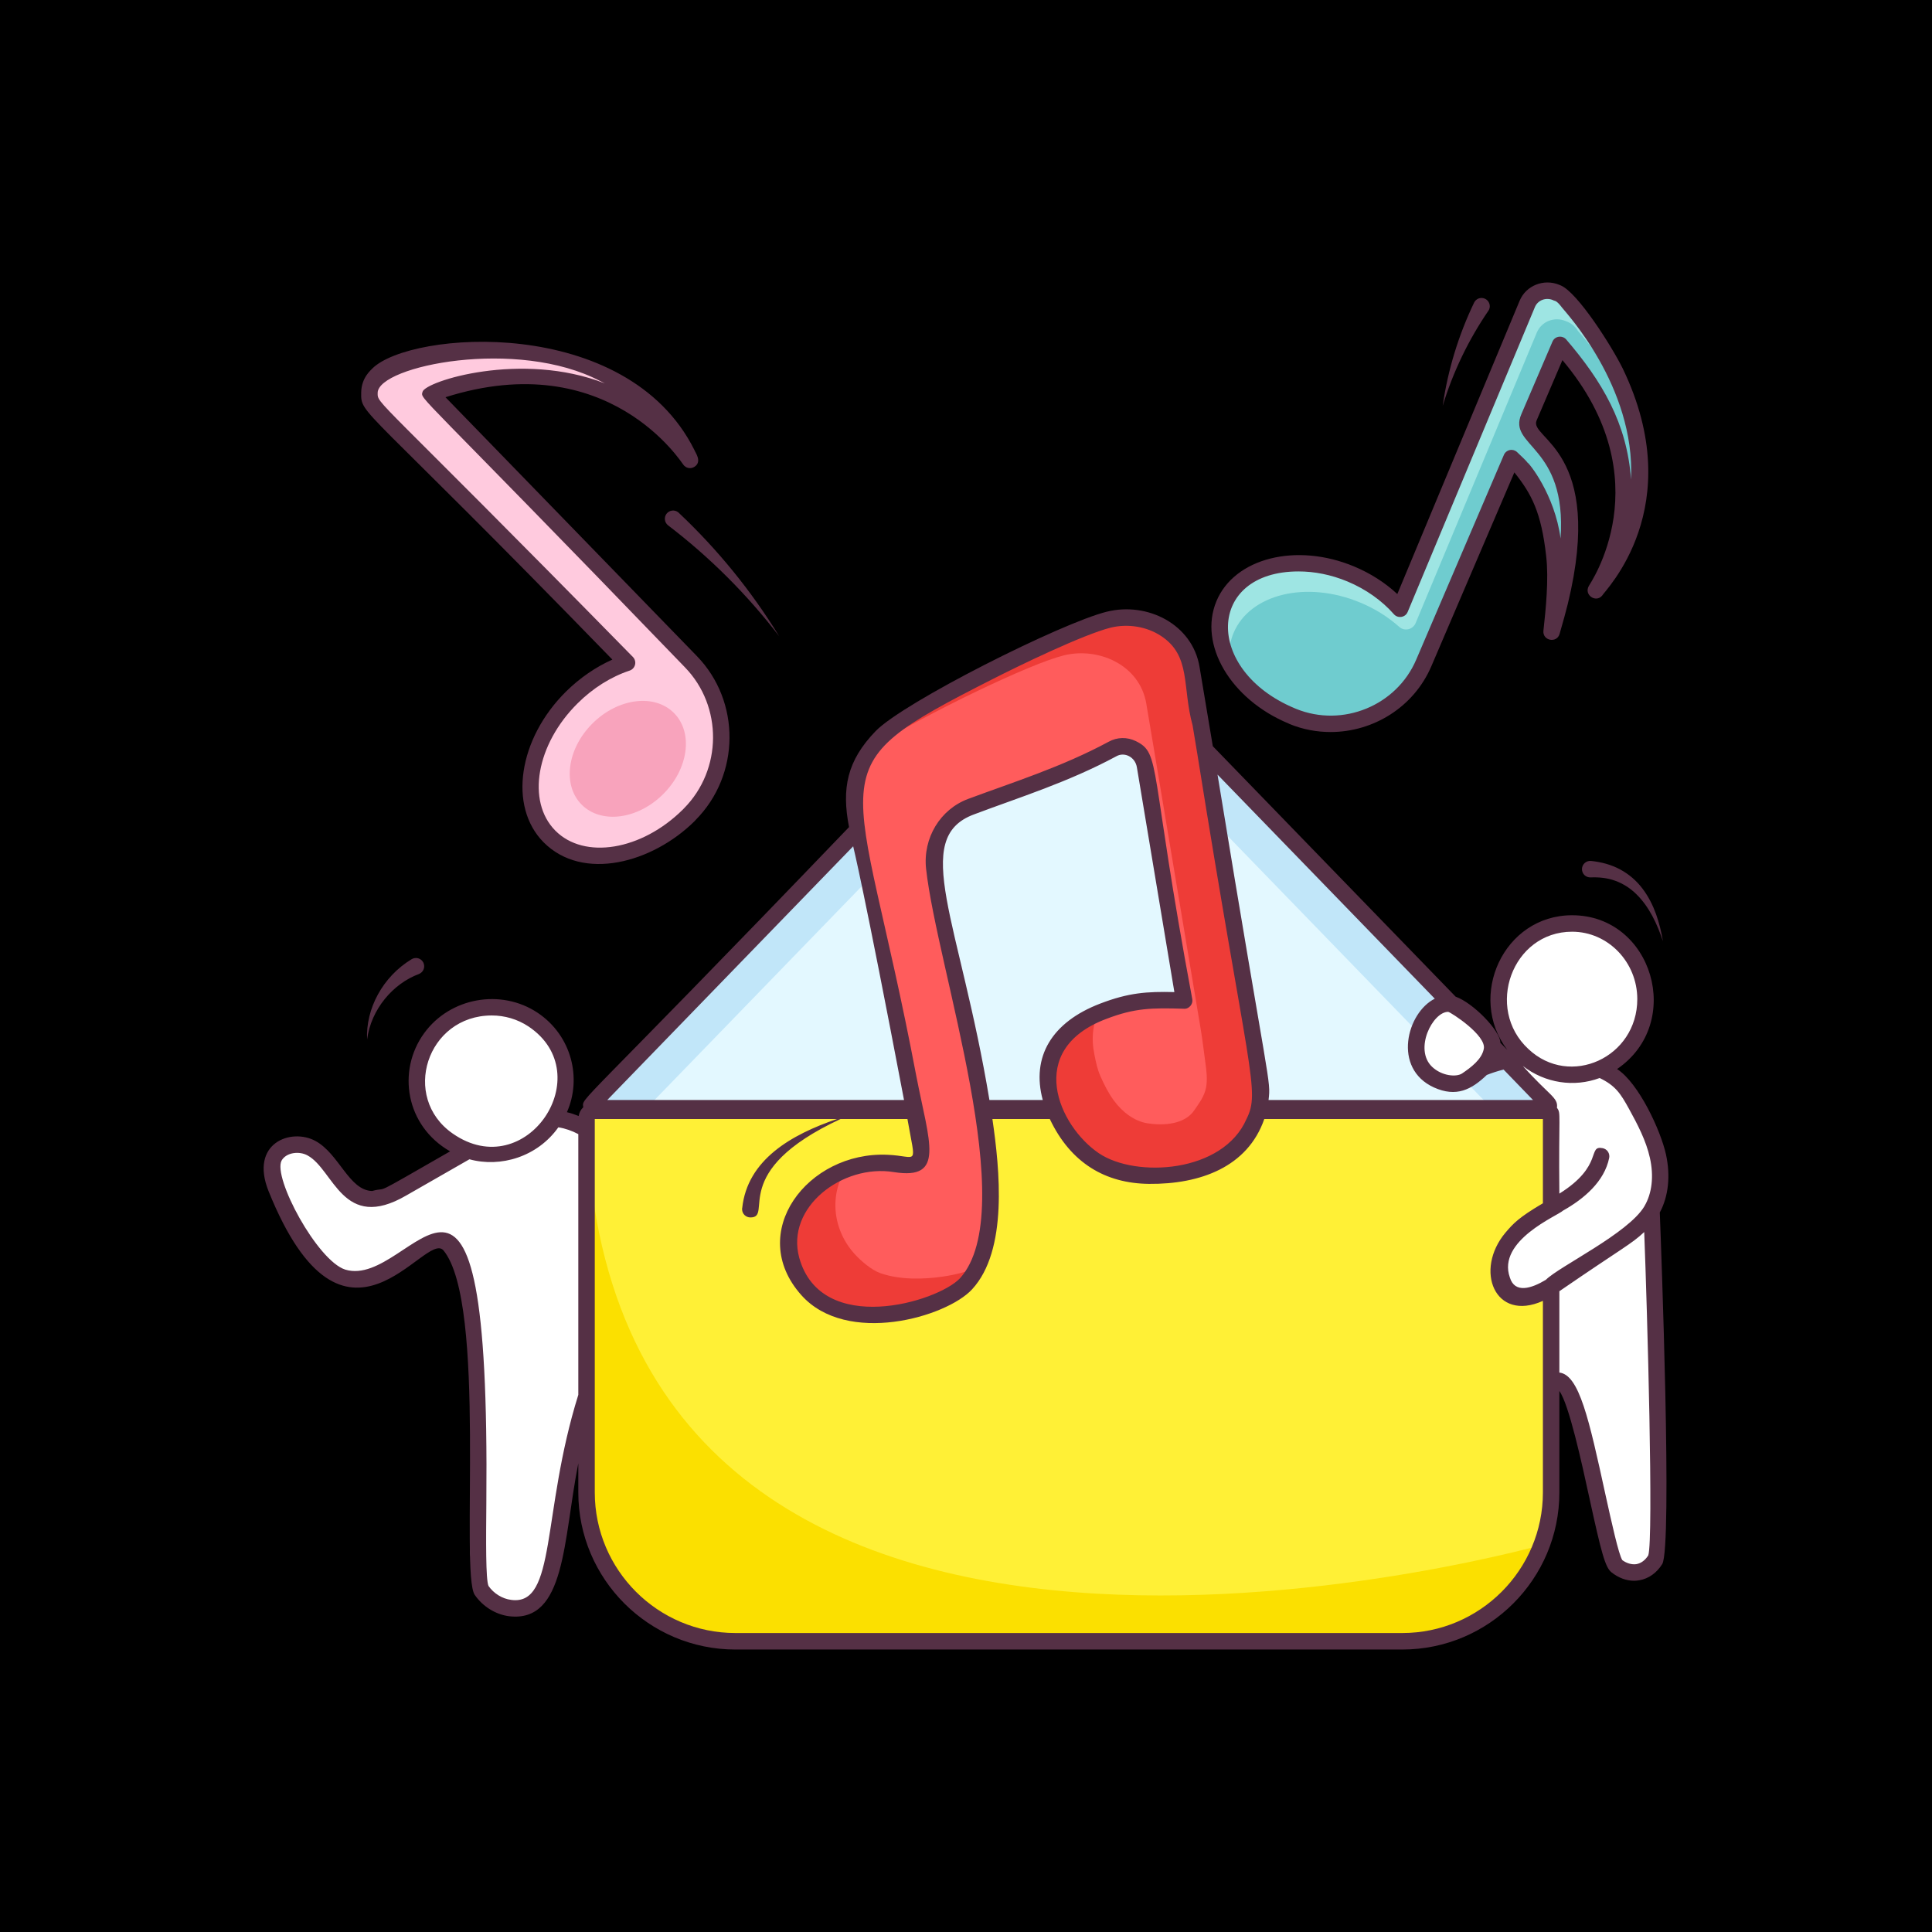 <svg width="48" height="48" viewBox="0 0 48 48" fill="none" xmlns="http://www.w3.org/2000/svg">
<rect width="48" height="48" fill="black"/>
<path d="M39.779 28.727C39.687 29.185 39.313 29.535 38.919 29.787C38.526 30.04 38.089 30.235 37.745 30.552C37.402 30.87 37.164 31.364 37.317 31.807C37.356 31.921 37.422 32.029 37.518 32.102C37.836 32.344 38.287 32.123 38.62 31.902L40.098 30.919C40.45 30.685 40.815 30.438 41.03 30.074C41.266 29.674 41.291 29.177 41.19 28.725C41.09 28.272 40.874 27.854 40.65 27.448C40.548 27.261 40.441 27.073 40.293 26.92C40.105 26.726 39.86 26.597 39.608 26.498C38.145 25.924 36.337 26.391 35.336 27.602C35.305 28.258 35.666 28.868 36.231 29.205C36.403 29.308 36.599 29.409 36.675 29.596C36.726 29.724 36.709 29.869 36.69 30.007C36.327 32.729 35.728 38.727 36.734 38.849C36.968 38.877 37.208 38.785 37.327 38.581C37.446 38.379 37.813 35.714 38.264 34.711C38.366 34.482 38.614 34.196 38.817 34.344C39.336 34.724 39.883 38.683 40.164 38.905C40.499 39.17 40.899 39.111 41.124 38.751C41.322 38.435 41.078 30.905 41.03 30.074" fill="white"/>
<path d="M39.057 26.701C40.065 26.701 40.882 25.86 40.882 24.823C40.882 23.785 40.065 22.944 39.057 22.944C38.05 22.944 37.233 23.785 37.233 24.823C37.233 25.86 38.05 26.701 39.057 26.701Z" fill="white"/>
<path d="M13.842 27.797C13.171 27.719 12.516 28.076 11.912 28.423L9.992 29.525C9.756 29.66 9.504 29.8 9.242 29.794C8.894 29.787 8.622 29.527 8.417 29.257C8.213 28.989 8.032 28.686 7.739 28.526C7.447 28.367 6.994 28.418 6.818 28.737C6.683 28.983 6.764 29.273 6.862 29.517C7.091 30.086 7.394 30.622 7.764 31.112C7.965 31.377 8.199 31.637 8.517 31.737C8.889 31.853 9.312 31.726 9.674 31.526C10.034 31.326 10.356 31.056 10.71 30.851C10.785 30.808 10.868 30.766 10.95 30.776C11.043 30.788 11.113 30.863 11.173 30.935C12.312 32.309 11.833 37.37 11.735 37.914C11.636 38.462 11.664 39.071 11.963 39.509C12.264 39.95 12.893 40.124 13.301 39.767C13.61 39.497 13.706 39.033 13.775 38.612C14.131 36.458 14.397 34.26 15.543 32.612C15.92 32.069 16.407 31.543 16.429 30.888C16.447 30.342 16.13 29.86 15.829 29.426C15.317 28.688 14.713 27.898 13.842 27.797Z" fill="white"/>
<path d="M13.73 27.856C13.147 28.707 11.976 28.923 11.13 28.333C10.932 28.195 10.764 28.02 10.636 27.817C10.507 27.614 10.421 27.387 10.381 27.15C10.341 26.913 10.35 26.67 10.405 26.436C10.461 26.203 10.563 25.982 10.705 25.788C11.29 24.982 12.421 24.782 13.246 25.334C13.445 25.466 13.615 25.637 13.748 25.837C13.88 26.036 13.971 26.259 14.016 26.494C14.061 26.729 14.059 26.97 14.01 27.204C13.961 27.438 13.866 27.66 13.73 27.856Z" fill="white"/>
<path d="M14.95 27.535H38.022C38.203 27.535 38.283 27.239 38.141 27.093L28.196 16.835C27.254 15.864 25.919 15.864 24.977 16.835L14.875 27.256C14.785 27.348 14.835 27.535 14.95 27.535Z" fill="#E3F8FF"/>
<path d="M37.997 27.535C38.178 27.535 38.258 27.239 38.116 27.093L28.095 16.756C27.141 15.773 25.981 15.773 25.026 16.756L14.848 27.256C14.758 27.348 14.809 27.535 14.924 27.535H16.019C16.047 27.535 16.073 27.523 16.095 27.501L25.027 18.287C25.981 17.304 27.14 17.304 28.095 18.287L37.027 27.501C37.036 27.511 37.048 27.52 37.061 27.526C37.074 27.532 37.088 27.535 37.102 27.535L37.997 27.535Z" fill="#C1E6F9"/>
<path d="M36.32 25.074C36.22 25.006 36.11 24.942 35.99 24.935C35.933 24.933 35.876 24.941 35.822 24.959C35.651 25.014 35.517 25.147 35.423 25.299C34.633 26.592 35.974 27.153 36.439 26.839C36.708 26.657 36.95 26.469 37.045 26.175C37.072 26.093 37.089 26.007 37.073 25.922C37.058 25.842 37.015 25.769 36.968 25.701C36.796 25.452 36.57 25.244 36.32 25.074Z" fill="white"/>
<path d="M34.838 40.777H18.272C16.228 40.777 14.572 39.121 14.572 37.077V27.8C14.572 27.745 14.593 27.694 14.632 27.655C14.67 27.617 14.722 27.595 14.776 27.595H38.424C38.487 27.595 38.538 27.646 38.538 27.709V37.077C38.538 39.121 36.881 40.777 34.838 40.777Z" fill="#FFF036"/>
<path d="M35.422 40.777H17.632C17.198 40.777 16.775 40.638 16.425 40.38C15.655 39.814 15.464 39.696 14.936 38.936C14.699 38.596 14.572 38.191 14.572 37.776V27.725C14.931 44.605 37.097 38.723 38.47 38.342C38.499 38.334 37.833 39.32 36.766 40.271C36.395 40.599 35.917 40.779 35.422 40.777Z" fill="#FBE000"/>
<path d="M38.998 31.651C38.954 31.679 38.625 31.914 38.582 31.942C38.249 32.165 37.798 32.385 37.48 32.144C37.386 32.07 37.319 31.963 37.281 31.848C37.127 31.407 37.365 30.911 37.708 30.593C38.003 30.322 38.364 30.123 38.71 29.916" fill="white"/>
<path d="M22.89 28.562C22.895 28.636 22.89 28.707 22.866 28.767C22.744 29.074 22.294 28.904 22.041 28.894C21.291 28.864 20.537 29.179 20.021 29.737C19.637 30.152 19.509 30.753 19.662 31.308C19.737 31.581 19.875 31.834 20.062 32.043C20.23 32.23 20.492 32.458 20.726 32.538C21.206 32.703 21.789 32.69 22.28 32.618C22.668 32.562 23.045 32.448 23.4 32.28C23.62 32.176 23.832 32.078 24 31.896C24.228 31.648 24.37 31.33 24.459 31.002C24.691 30.147 24.623 29.208 24.52 28.333C24.395 27.267 24.173 26.212 23.941 25.165C23.73 24.214 23.495 23.267 23.323 22.308C23.277 22.061 23.24 21.812 23.212 21.562C23.14 20.894 23.519 20.267 24.128 20.041C25.356 19.584 26.484 19.233 27.643 18.607C27.974 18.428 28.381 18.642 28.445 19.025L29.42 24.859C28.607 24.835 28.167 24.834 27.407 25.125C26.506 25.469 25.702 26.203 26.169 27.485C26.255 27.72 26.376 27.939 26.519 28.141C26.706 28.403 26.926 28.646 27.19 28.825C27.589 29.095 28.074 29.204 28.548 29.208C29.178 29.212 29.896 29.107 30.431 28.75L30.444 28.742C30.76 28.53 31.009 28.231 31.161 27.881C31.313 27.531 31.36 27.145 31.299 26.769L29.599 16.603C29.436 15.626 28.401 15.185 27.547 15.397C26.445 15.67 22.563 17.625 21.902 18.307C21.572 18.647 21.28 19.099 21.234 19.592C21.172 20.242 21.373 20.821 21.501 21.44C21.644 22.125 21.78 22.812 21.919 23.499C22.141 24.59 22.358 25.682 22.564 26.776C22.65 27.23 22.734 27.685 22.813 28.141C22.833 28.261 22.88 28.418 22.89 28.562Z" fill="#FF5C5C"/>
<path d="M24.297 31.49C24.221 31.649 24.123 31.796 24.005 31.927C23.838 32.109 23.625 32.207 23.405 32.312C23.05 32.48 22.672 32.593 22.285 32.649C21.794 32.722 21.211 32.734 20.732 32.569C20.498 32.488 20.235 32.261 20.067 32.074C19.879 31.863 19.742 31.612 19.667 31.34C19.513 30.785 19.642 30.184 20.027 29.768C20.29 29.485 20.611 29.264 20.969 29.12C20.752 29.502 20.697 29.968 20.818 30.405C20.893 30.678 21.031 30.929 21.219 31.14C21.387 31.327 21.649 31.554 21.883 31.635C22.363 31.8 22.946 31.788 23.436 31.715C23.731 31.672 24.019 31.596 24.297 31.49ZM27.581 15.348C26.478 15.621 22.597 17.576 21.935 18.258C21.846 18.349 21.76 18.448 21.681 18.556C23.087 17.699 25.58 16.493 26.429 16.283C27.283 16.07 28.318 16.511 28.481 17.488L28.488 17.532L28.698 18.784L29.099 21.185L29.564 23.97L29.829 25.555C29.876 25.835 29.908 26.118 29.947 26.4C29.975 26.604 30.002 26.815 29.964 27.019C29.923 27.239 29.795 27.401 29.675 27.58C29.433 27.941 28.902 27.968 28.518 27.91C28.179 27.858 27.884 27.627 27.676 27.345C27.539 27.16 27.435 26.953 27.342 26.743C27.259 26.555 27.23 26.396 27.19 26.199C27.149 25.999 27.134 25.794 27.163 25.592C27.175 25.507 27.227 25.156 27.316 25.12C26.437 25.474 25.675 26.203 26.134 27.459C26.219 27.693 26.34 27.913 26.483 28.114C26.669 28.378 26.89 28.62 27.154 28.798C27.553 29.068 28.037 29.178 28.512 29.181C28.979 29.185 29.495 29.127 29.949 28.951L29.947 28.955C30.129 28.892 30.303 28.807 30.465 28.701C30.468 28.698 30.473 28.696 30.477 28.693C30.794 28.481 31.043 28.182 31.194 27.832C31.346 27.483 31.394 27.096 31.332 26.72L29.633 16.553C29.469 15.577 28.434 15.136 27.581 15.348Z" fill="#EE3C37"/>
<path d="M15.014 9.29C14.776 9.166 14.516 9.064 14.252 8.975C14.122 8.932 13.989 8.893 13.848 8.859C13.703 8.824 13.607 8.802 13.453 8.776C12.934 8.685 12.413 8.667 11.941 8.694C11.534 8.718 11.13 8.774 10.731 8.859C10.463 8.917 10.197 8.986 9.935 9.068L9.728 9.135C9.606 9.153 9.488 9.207 9.393 9.301L9.358 9.336C9.124 9.567 9.118 9.939 9.345 10.168L15.578 16.467C15.101 16.626 14.622 16.916 14.207 17.327C13.098 18.424 12.849 19.971 13.65 20.781C14.451 21.59 16 21.356 17.109 20.259L17.136 20.232C18.181 19.176 18.179 17.483 17.165 16.44L12.549 11.689L10.697 9.781C10.748 9.763 10.797 9.745 10.851 9.726C11.461 9.516 12.353 9.306 13.293 9.358C13.395 9.362 13.557 9.377 13.666 9.391C13.784 9.405 13.907 9.425 14.031 9.449C14.28 9.501 14.531 9.563 14.767 9.649C15.228 9.809 15.664 10.035 16.061 10.319C16.245 10.451 16.403 10.587 16.541 10.715C16.674 10.848 16.792 10.969 16.877 11.076C16.971 11.181 17.029 11.272 17.075 11.332L17.143 11.427L17.094 11.326C17.061 11.261 17.021 11.164 16.948 11.048C16.883 10.93 16.79 10.795 16.679 10.642C16.563 10.494 16.427 10.334 16.261 10.171C15.892 9.816 15.472 9.519 15.014 9.29Z" fill="#FFCADE"/>
<path d="M16.471 19.735C17.106 19.108 17.229 18.203 16.746 17.716C16.264 17.228 15.358 17.342 14.724 17.97C14.09 18.598 13.967 19.502 14.449 19.989C14.932 20.477 15.837 20.363 16.471 19.735Z" fill="#F8A3BC"/>
<path d="M40.717 12.084C40.738 11.835 40.732 11.577 40.714 11.319C40.705 11.19 40.69 11.061 40.669 10.933C40.648 10.796 40.632 10.706 40.6 10.566C40.494 10.109 40.336 9.665 40.13 9.244C39.964 8.905 39.773 8.579 39.557 8.269C39.413 8.06 39.258 7.858 39.095 7.663L38.964 7.51C38.903 7.408 38.811 7.329 38.702 7.283L38.66 7.265C38.379 7.148 38.059 7.276 37.944 7.551L34.785 15.126C34.478 14.775 34.06 14.469 33.56 14.261C32.227 13.704 30.816 14.043 30.409 15.016C30.003 15.99 30.756 17.23 32.089 17.787L32.122 17.8C33.397 18.317 34.843 17.711 35.373 16.472L37.553 11.382L37.65 11.476L37.729 11.554C37.743 11.567 37.761 11.583 37.772 11.597L37.806 11.64C37.853 11.7 37.911 11.761 37.97 11.842C38.024 11.929 38.091 12.019 38.149 12.124L38.272 12.367C38.274 12.37 38.275 12.373 38.276 12.375L38.312 12.467L38.387 12.657C38.409 12.723 38.428 12.79 38.449 12.859C38.495 12.994 38.517 13.139 38.551 13.283C38.571 13.429 38.601 13.575 38.611 13.722C38.617 13.795 38.626 13.867 38.63 13.94L38.639 14.154C38.645 14.296 38.642 14.433 38.641 14.563C38.636 14.694 38.633 14.817 38.624 14.932C38.609 15.16 38.588 15.351 38.574 15.484L38.55 15.694L38.609 15.491C38.645 15.362 38.7 15.177 38.753 14.951C38.782 14.839 38.806 14.716 38.834 14.585C38.858 14.454 38.884 14.314 38.904 14.169L38.932 13.947C38.94 13.871 38.945 13.795 38.951 13.717C39 13.132 39.038 12.619 38.819 11.91C38.691 11.496 38.301 11.037 38.057 10.778C38.007 10.724 37.973 10.657 37.96 10.585C37.948 10.512 37.957 10.438 37.986 10.37L38.757 8.569C38.791 8.606 38.824 8.642 38.859 8.681C39.256 9.128 39.754 9.815 40.045 10.637C40.078 10.726 40.123 10.869 40.149 10.967C40.18 11.074 40.207 11.185 40.23 11.3C40.275 11.531 40.312 11.768 40.322 12C40.349 12.452 40.312 12.905 40.212 13.345C40.167 13.533 40.111 13.717 40.044 13.897C39.977 14.058 39.916 14.202 39.855 14.312C39.799 14.431 39.742 14.512 39.707 14.573L39.651 14.665L39.719 14.588C39.762 14.536 39.831 14.468 39.904 14.364C39.982 14.266 40.064 14.138 40.156 13.989C40.24 13.837 40.329 13.663 40.409 13.464C40.581 13.022 40.685 12.556 40.717 12.084Z" fill="#6FCCCF"/>
<path d="M40.653 10.636C40.571 10.404 40.477 10.177 40.369 9.956C40.203 9.616 40.011 9.29 39.795 8.979C39.651 8.77 39.496 8.568 39.334 8.374L39.203 8.221C39.142 8.119 39.05 8.039 38.94 7.993L38.899 7.977C38.618 7.859 38.297 7.986 38.182 8.262L35.171 15.48C35.103 15.642 34.896 15.693 34.766 15.576C34.479 15.322 34.152 15.118 33.798 14.972C32.465 14.415 31.054 14.754 30.647 15.727C30.568 15.918 30.531 16.123 30.538 16.33C30.299 15.866 30.244 15.369 30.429 14.926C30.834 13.953 32.245 13.614 33.579 14.171C34.078 14.379 34.497 14.684 34.804 15.036L37.963 7.461C38.079 7.185 38.398 7.058 38.679 7.176L38.721 7.193C38.836 7.241 38.924 7.323 38.983 7.42C39.013 7.455 39.057 7.506 39.114 7.573C39.277 7.768 39.432 7.97 39.576 8.179C39.762 8.445 39.964 8.776 40.149 9.155C40.34 9.547 40.511 9.999 40.618 10.475C40.632 10.535 40.643 10.586 40.653 10.636Z" fill="#9EE5E3"/>
<path d="M41.39 28.679C41.26 28.089 40.714 26.908 40.176 26.56C41.854 25.416 41.056 22.739 39.058 22.739C37.355 22.739 36.442 24.756 37.447 26.082L37.277 25.908C37.277 25.61 36.597 24.914 36.165 24.762L30.132 18.539L29.802 16.567C29.625 15.509 28.505 14.946 27.497 15.198C26.371 15.476 22.452 17.445 21.754 18.165C21.044 18.901 20.907 19.583 21.094 20.549C14.261 27.666 14.462 27.246 14.491 27.509C14.431 27.566 14.39 27.642 14.377 27.727C14.284 27.689 14.186 27.656 14.085 27.632C14.457 26.794 14.208 25.734 13.359 25.163C12.448 24.555 11.183 24.782 10.539 25.668C9.857 26.605 10.078 27.974 11.183 28.605C9.089 29.807 9.707 29.462 9.246 29.59C8.67 29.575 8.428 28.667 7.836 28.346C7.233 28.018 6.194 28.397 6.672 29.593C8.566 34.295 10.568 30.539 11.017 31.065C12.107 32.384 11.427 39.081 11.794 39.623C11.993 39.913 12.312 40.112 12.65 40.155C14.06 40.319 13.989 38.263 14.368 36.356V37.079C14.368 39.231 16.119 40.982 18.271 40.982H34.839C36.991 40.982 38.742 39.231 38.742 37.079V34.559C38.977 34.878 39.296 36.332 39.489 37.221C39.786 38.584 39.882 38.942 40.037 39.064C40.209 39.201 40.406 39.274 40.599 39.274C40.643 39.274 40.687 39.269 40.73 39.261C40.959 39.222 41.161 39.078 41.297 38.86C41.554 38.451 41.267 30.888 41.237 30.124C41.453 29.721 41.507 29.211 41.39 28.679ZM39.058 23.148C39.95 23.148 40.678 23.901 40.678 24.823C40.678 26.274 39.004 27.036 37.973 26.063C36.883 25.054 37.567 23.148 39.058 23.148ZM36.863 26.066C36.812 26.322 36.542 26.523 36.326 26.669C36.186 26.764 35.824 26.737 35.578 26.503C35.124 26.067 35.593 25.139 35.979 25.139C36.036 25.143 36.947 25.729 36.863 26.066ZM35.647 24.812C34.954 25.157 34.586 26.544 35.627 27.018C36.183 27.267 36.556 27.073 36.939 26.707C37.076 26.652 37.215 26.609 37.356 26.573L38.087 27.329H31.517C31.577 26.802 31.541 27.147 30.249 19.245L35.647 24.812ZM24.656 16.875C25.323 16.535 26.904 15.768 27.596 15.593C28.024 15.49 28.49 15.566 28.847 15.801C29.599 16.298 29.365 17.058 29.63 18.023L29.747 18.73C31.024 26.726 31.319 27.101 30.969 27.801C30.387 29.143 28.221 29.271 27.304 28.654C26.303 27.979 25.454 26.083 27.481 25.316C28.198 25.041 28.616 25.038 29.415 25.062C29.477 25.068 29.535 25.038 29.573 24.994C29.614 24.948 29.633 24.885 29.622 24.825C28.537 19.008 28.853 18.726 28.22 18.413C28.002 18.307 27.756 18.312 27.547 18.427C26.378 19.057 25.168 19.434 24.056 19.848C23.357 20.107 22.927 20.822 23.008 21.582C23.281 24.065 25.377 30.07 23.851 31.758C23.289 32.353 20.408 33.209 19.858 31.253C19.51 29.993 20.939 28.91 22.212 29.121C23.489 29.323 23.088 28.395 22.766 26.737C21.276 18.861 20.124 19.178 24.656 16.875ZM25.907 27.329H24.582C23.848 22.894 22.61 20.82 24.2 20.233C25.325 19.809 26.531 19.438 27.74 18.787C27.935 18.678 28.2 18.802 28.245 19.06L29.177 24.648C28.496 24.632 28.043 24.662 27.334 24.934C26.128 25.395 25.618 26.26 25.907 27.329ZM21.197 21.026C21.203 21.057 21.453 22.038 22.46 27.329H15.088L21.197 21.026ZM11.248 28.163C9.953 27.263 10.604 25.229 12.219 25.229C12.536 25.229 12.855 25.319 13.133 25.504C14.9 26.691 13.073 29.435 11.248 28.163ZM12.702 39.749C12.478 39.722 12.266 39.588 12.137 39.403C12.066 39.244 12.075 38.276 12.083 37.341C12.182 26.623 10.272 32.057 8.578 31.543C7.884 31.323 6.773 29.256 6.996 28.834C7.114 28.627 7.438 28.594 7.64 28.706C8.299 29.062 8.514 30.619 10.092 29.702L11.663 28.802C12.437 29.014 13.352 28.742 13.872 28.008C14.046 28.035 14.213 28.095 14.368 28.177V34.654C13.448 37.598 13.831 39.899 12.702 39.749ZM38.333 37.079C38.333 39.004 36.765 40.572 34.839 40.572H18.271C16.343 40.572 14.777 39.004 14.777 37.079V27.801H20.797C19.658 28.189 18.567 28.814 18.44 30.015L18.437 30.021V30.043C18.437 30.157 18.53 30.247 18.645 30.247C19.232 30.247 18.069 29.11 20.884 27.801H22.545C22.757 29.02 22.82 28.722 22.048 28.69C20.064 28.602 18.526 30.63 19.91 32.178C21.037 33.441 23.513 32.726 24.151 32.033C25.048 31.061 24.838 29.057 24.656 27.801H26.082C26.602 28.899 27.467 29.402 28.547 29.413C29.819 29.425 30.999 28.993 31.411 27.801H38.333V29.895C37.731 30.249 37.598 30.397 37.406 30.621C36.618 31.555 37.138 32.858 38.333 32.32V37.079ZM40.951 38.642C40.875 38.764 40.774 38.838 40.659 38.86C40.542 38.879 40.411 38.838 40.307 38.762C40.217 38.633 40.035 37.802 39.887 37.133C39.476 35.249 39.234 34.157 38.742 34.101V32.08C40.34 30.983 40.517 30.92 40.85 30.61C40.926 32.554 41.085 38.222 40.951 38.642ZM40.856 29.966C40.856 29.969 40.853 29.969 40.853 29.972C40.453 30.644 38.74 31.462 38.407 31.796C38.046 32.014 37.635 32.142 37.512 31.739C37.186 30.821 38.707 30.202 38.832 30.078C39.352 29.786 39.861 29.356 39.98 28.766C39.99 28.713 39.979 28.658 39.949 28.613C39.919 28.568 39.872 28.537 39.819 28.526C39.429 28.448 39.85 28.962 38.742 29.655C38.721 27.652 38.789 27.667 38.682 27.523C38.718 27.266 38.489 27.218 37.834 26.483C38.388 26.913 39.108 27.019 39.743 26.783C40.136 26.973 40.262 27.167 40.471 27.547C40.681 27.929 40.897 28.338 40.992 28.769C41.093 29.222 41.044 29.647 40.856 29.966ZM10.226 23.831L10.225 23.832C9.507 24.267 9.084 25.063 9.12 25.827C9.22 25.07 9.766 24.439 10.405 24.2C10.432 24.19 10.456 24.174 10.477 24.154C10.498 24.134 10.514 24.11 10.524 24.084C10.535 24.057 10.54 24.028 10.539 24C10.538 23.971 10.531 23.943 10.519 23.917C10.506 23.891 10.489 23.868 10.466 23.849C10.445 23.831 10.419 23.817 10.391 23.809C10.364 23.801 10.335 23.799 10.306 23.803C10.278 23.807 10.251 23.816 10.226 23.831H10.226ZM40.254 21.602C40.031 21.481 39.78 21.416 39.531 21.39L39.528 21.39C39.5 21.387 39.472 21.39 39.445 21.399C39.418 21.407 39.394 21.422 39.373 21.44C39.352 21.459 39.334 21.482 39.323 21.507C39.311 21.532 39.304 21.56 39.303 21.588C39.303 21.616 39.308 21.644 39.318 21.67C39.328 21.696 39.344 21.72 39.364 21.74C39.384 21.759 39.408 21.775 39.434 21.785C39.46 21.795 39.488 21.8 39.517 21.799C39.725 21.79 39.934 21.811 40.129 21.882C40.328 21.954 40.509 22.07 40.659 22.22C40.971 22.526 41.172 22.952 41.316 23.386C41.237 22.936 41.106 22.476 40.813 22.085C40.664 21.885 40.473 21.72 40.254 21.602ZM15.214 16.387C14.799 16.573 14.406 16.843 14.063 17.181C12.877 18.356 12.626 20.036 13.504 20.925C14.481 21.91 16.208 21.438 17.254 20.404L17.281 20.374C18.394 19.253 18.407 17.423 17.311 16.297L11.068 9.869C15.125 8.584 16.951 11.525 16.978 11.546C17.041 11.633 17.158 11.655 17.248 11.601C17.462 11.471 17.262 11.227 17.251 11.178C15.564 7.804 10.187 8.22 9.249 9.157C9.23 9.184 8.979 9.373 8.974 9.749C8.966 10.335 8.94 9.93 15.214 16.387ZM14.919 9.471C14.922 9.471 14.922 9.473 14.925 9.473C14.957 9.49 14.993 9.509 15.026 9.525C12.955 8.714 10.561 9.474 10.498 9.735C10.449 9.941 10.264 9.577 17.019 16.581C17.957 17.549 17.947 19.122 16.992 20.085L16.965 20.113C15.939 21.13 14.516 21.364 13.796 20.636C13.076 19.908 13.324 18.49 14.352 17.473C14.731 17.096 15.178 16.815 15.645 16.66C15.71 16.638 15.762 16.583 15.778 16.512C15.786 16.479 15.785 16.443 15.775 16.41C15.766 16.377 15.748 16.346 15.724 16.322C9.246 9.718 9.383 10.06 9.383 9.757C9.4 9.092 12.853 8.381 14.919 9.471Z" fill="#553045"/>
<path d="M32.011 17.974L32.046 17.991C32.376 18.125 32.72 18.187 33.058 18.187C34.116 18.187 35.126 17.571 35.562 16.551L37.624 11.737C38.054 12.275 38.292 12.728 38.414 13.815C38.482 14.386 38.404 15.145 38.346 15.67C38.321 15.921 38.677 15.987 38.747 15.752C38.857 15.362 38.889 15.256 38.952 15.002C39.883 11.175 37.987 10.9 38.175 10.45L38.818 8.947C41.328 11.928 39.48 14.53 39.475 14.557C39.346 14.777 39.644 14.984 39.803 14.8C39.867 14.678 41.975 12.599 40.316 9.155C40.042 8.6 39.202 7.276 38.78 7.093L38.739 7.076C38.355 6.918 37.913 7.093 37.755 7.472L34.716 14.759C34.411 14.475 34.045 14.241 33.639 14.072C32.205 13.475 30.669 13.862 30.222 14.936C29.772 16.014 30.574 17.375 32.011 17.974ZM32.262 14.197C32.652 14.197 33.069 14.276 33.481 14.448C33.936 14.639 34.332 14.92 34.632 15.261C34.678 15.313 34.746 15.337 34.817 15.326C34.888 15.315 34.946 15.269 34.973 15.204L38.134 7.63C38.205 7.458 38.406 7.382 38.581 7.455C38.628 7.488 38.656 7.439 38.81 7.644C38.86 7.721 40.633 9.586 40.523 11.917C40.424 10.515 39.801 9.47 38.908 8.429C38.809 8.324 38.628 8.349 38.57 8.489L37.798 10.289C37.448 11.102 38.932 11.053 38.772 13.379C38.627 12.285 37.981 11.492 37.948 11.492L37.932 11.47C37.913 11.442 37.724 11.263 37.694 11.235C37.671 11.212 37.642 11.195 37.61 11.185C37.578 11.176 37.545 11.174 37.512 11.181C37.48 11.187 37.449 11.202 37.423 11.223C37.398 11.243 37.377 11.27 37.364 11.301L35.185 16.39C34.697 17.533 33.358 18.081 32.202 17.612L32.169 17.598C29.91 16.656 29.97 14.197 32.262 14.197ZM16.845 12.724C16.802 12.692 16.747 12.678 16.694 12.686C16.641 12.693 16.593 12.722 16.56 12.764C16.527 12.807 16.513 12.861 16.52 12.914C16.526 12.968 16.554 13.016 16.596 13.05C17.635 13.843 18.564 14.771 19.359 15.808C18.666 14.679 17.826 13.646 16.861 12.738C16.856 12.733 16.851 12.728 16.845 12.724Z" fill="#553045"/>
<path d="M36.997 7.689C37.018 7.64 37.019 7.585 37 7.535C36.981 7.486 36.944 7.445 36.896 7.423C36.849 7.4 36.794 7.397 36.743 7.413C36.693 7.43 36.651 7.466 36.627 7.512C36.236 8.325 35.972 9.191 35.843 10.083C36.1 9.241 36.484 8.443 36.981 7.717C36.987 7.708 36.992 7.698 36.997 7.689Z" fill="#553045"/>
</svg>
